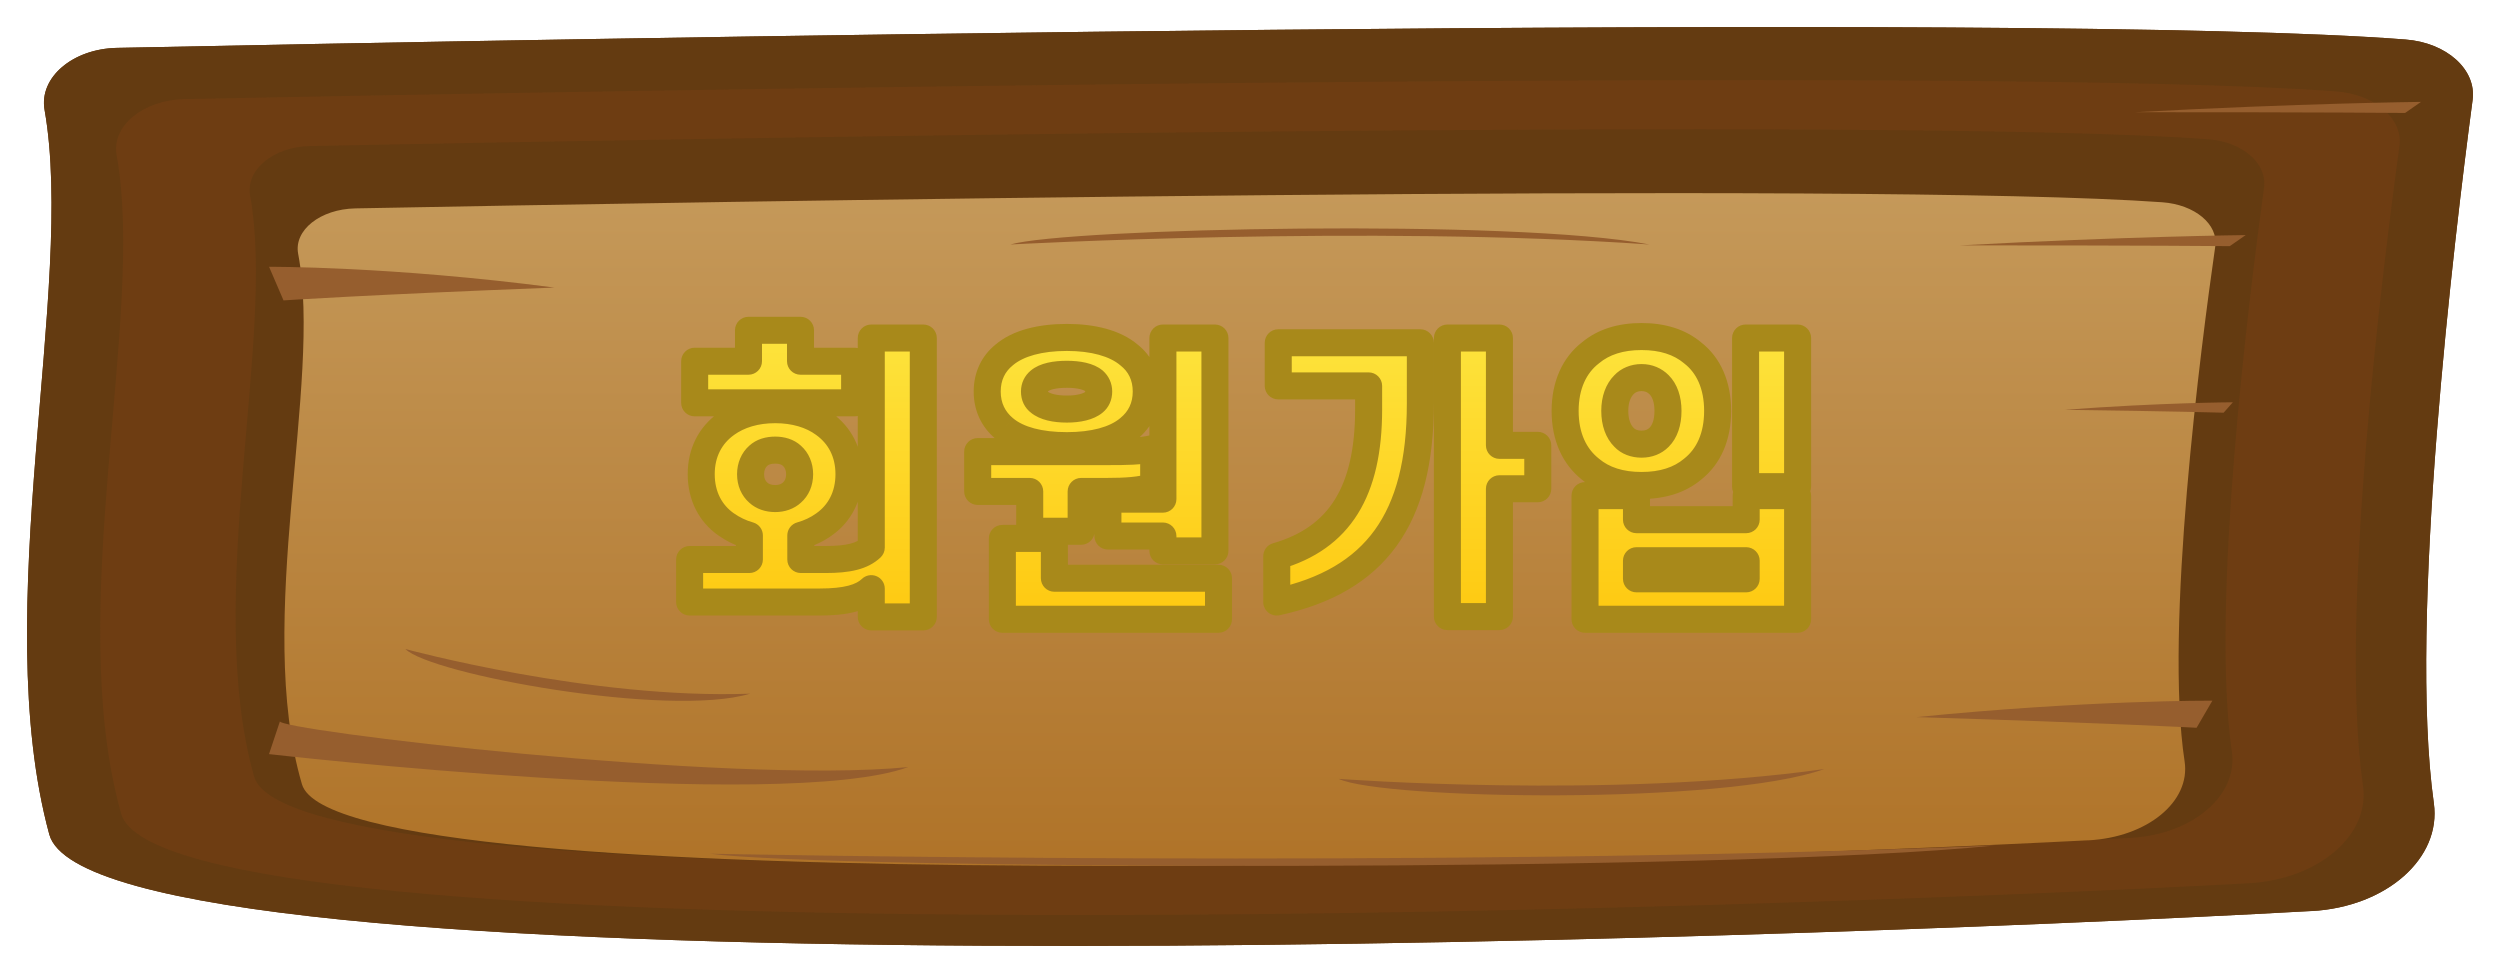 <svg width="185" height="72" viewBox="0 0 185 72" fill="none" xmlns="http://www.w3.org/2000/svg">
<g filter="url(#filter0_d_605_1051)">
<path d="M171.067 65.414C128.929 67.746 6.931 71.822 3.647 59.747C-0.877 43.115 5.608 19.225 3.299 6.137C2.874 3.742 5.374 1.609 8.658 1.543C38.376 0.931 150.714 -1.206 178.009 0.924C181.054 1.159 183.269 3.149 182.974 5.389C181.625 15.522 178.195 43.919 180.105 57.441C180.675 61.501 176.613 65.108 171.072 65.418L171.067 65.414Z" fill="#643B11"/>
<path d="M166.367 63.365C126.751 65.484 12.052 69.187 8.965 58.214C4.711 43.1 10.807 21.398 8.633 9.505C8.233 7.327 10.584 5.393 13.671 5.33C41.608 4.774 147.228 2.832 172.888 4.766C175.752 4.984 177.838 6.789 177.558 8.823C176.292 18.031 173.065 43.83 174.86 56.118C175.399 59.806 171.576 63.085 166.367 63.365Z" fill="#6E3D12"/>
<path d="M157.666 60.005C122.714 61.877 21.525 65.141 18.801 55.462C15.05 42.131 20.425 22.983 18.511 12.489C18.158 10.57 20.233 8.86 22.957 8.805C47.606 8.315 140.784 6.601 163.42 8.307C165.946 8.499 167.783 10.091 167.539 11.885C166.424 20.006 163.575 42.769 165.158 53.609C165.635 56.862 162.258 59.755 157.666 60.001V60.005Z" fill="#643B11"/>
<path d="M154.532 60.182C121.261 61.892 24.939 64.872 22.344 56.033C18.775 43.856 23.89 26.365 22.064 16.785C21.732 15.032 23.704 13.473 26.298 13.421C49.764 12.972 138.459 11.41 160.011 12.968C162.413 13.141 164.167 14.597 163.928 16.236C162.864 23.653 160.156 44.445 161.661 54.346C162.112 57.319 158.901 59.961 154.527 60.186L154.532 60.182Z" fill="url(#paint0_linear_605_1051)"/>
<path d="M20.721 51.361C20.114 51.977 53.977 56.078 67.217 54.762C57.852 58.148 19.906 53.804 19.906 53.804L20.721 51.361Z" fill="#965E2E"/>
<path d="M20.98 20.23C20.98 20.23 27.066 19.818 41.027 19.28C28.923 17.695 19.911 17.743 19.911 17.743L20.98 20.23Z" fill="#965E2E"/>
<path d="M164.997 16.215C164.997 16.215 158.938 16.155 145.013 16.159C157.179 15.496 166.18 15.396 166.18 15.396L165.002 16.215H164.997Z" fill="#965E2E"/>
<path d="M177.972 6.358C177.972 6.358 171.912 6.299 157.987 6.303C170.153 5.64 179.155 5.54 179.155 5.54L177.977 6.358H177.972Z" fill="#965E2E"/>
<path d="M164.545 28.539C164.545 28.539 160.976 28.436 152.773 28.325C159.928 27.791 165.23 27.769 165.23 27.769L164.55 28.539H164.545Z" fill="#965E2E"/>
<path d="M162.548 51.855C162.548 51.855 156.26 51.512 141.827 51.066C154.393 49.803 163.716 49.847 163.716 49.847L162.548 51.855Z" fill="#965E2E"/>
<path d="M74.766 16.093C74.766 16.093 101.111 14.634 122.066 16.093C112.084 14.166 78.947 14.881 74.766 16.093Z" fill="#965E2E"/>
<path d="M99.056 55.635C99.056 55.635 119.154 57.146 134.999 54.909C127.512 57.595 102.293 57.164 99.056 55.635Z" fill="#965E2E"/>
<path d="M52.534 61.173C52.534 61.173 105.52 62.293 147.617 60.565C127.575 62.621 60.949 62.33 52.534 61.173Z" fill="#965E2E"/>
<path d="M29.997 46.026C29.997 46.026 43.725 49.769 55.517 49.331C49.484 51.144 31.844 47.898 29.997 46.026Z" fill="#965E2E"/>
</g>
<g filter="url(#filter1_d_605_1051)">
<path d="M171.067 65.414C128.929 67.746 6.931 71.822 3.647 59.747C-0.877 43.115 5.608 19.225 3.299 6.137C2.874 3.742 5.374 1.609 8.658 1.543C38.376 0.931 150.714 -1.206 178.009 0.924C181.054 1.159 183.269 3.149 182.974 5.389C181.625 15.522 178.195 43.919 180.105 57.441C180.675 61.501 176.613 65.108 171.072 65.418L171.067 65.414Z" fill="#643B11"/>
<path d="M166.367 63.365C126.751 65.484 12.052 69.187 8.965 58.214C4.711 43.1 10.807 21.398 8.633 9.505C8.233 7.327 10.584 5.393 13.671 5.33C41.608 4.774 147.228 2.832 172.888 4.766C175.752 4.984 177.838 6.789 177.558 8.823C176.292 18.031 173.065 43.83 174.86 56.118C175.399 59.806 171.576 63.085 166.367 63.365Z" fill="#6E3D12"/>
<path d="M157.666 60.005C122.714 61.877 21.525 65.141 18.801 55.462C15.05 42.131 20.425 22.983 18.511 12.489C18.158 10.57 20.233 8.86 22.957 8.805C47.606 8.315 140.784 6.601 163.42 8.307C165.946 8.499 167.783 10.091 167.539 11.885C166.424 20.006 163.575 42.769 165.158 53.609C165.635 56.862 162.258 59.755 157.666 60.001V60.005Z" fill="#643B11"/>
<path d="M154.532 60.182C121.261 61.892 24.939 64.872 22.344 56.033C18.775 43.856 23.89 26.365 22.064 16.785C21.732 15.032 23.704 13.473 26.298 13.421C49.764 12.972 138.459 11.41 160.011 12.968C162.413 13.141 164.167 14.597 163.928 16.236C162.864 23.653 160.156 44.445 161.661 54.346C162.112 57.319 158.901 59.961 154.527 60.186L154.532 60.182Z" fill="url(#paint1_linear_605_1051)"/>
<path d="M20.721 51.361C20.114 51.977 53.977 56.078 67.217 54.762C57.852 58.148 19.906 53.804 19.906 53.804L20.721 51.361Z" fill="#965E2E"/>
<path d="M20.98 20.23C20.98 20.23 27.066 19.818 41.027 19.28C28.923 17.695 19.911 17.743 19.911 17.743L20.98 20.23Z" fill="#965E2E"/>
<path d="M164.997 16.215C164.997 16.215 158.938 16.155 145.013 16.159C157.179 15.496 166.18 15.396 166.18 15.396L165.002 16.215H164.997Z" fill="#965E2E"/>
<path d="M177.972 6.358C177.972 6.358 171.912 6.299 157.987 6.303C170.153 5.64 179.155 5.54 179.155 5.54L177.977 6.358H177.972Z" fill="#965E2E"/>
<path d="M164.545 28.539C164.545 28.539 160.976 28.436 152.773 28.325C159.928 27.791 165.23 27.769 165.23 27.769L164.55 28.539H164.545Z" fill="#965E2E"/>
<path d="M162.548 51.855C162.548 51.855 156.26 51.512 141.827 51.066C154.393 49.803 163.716 49.847 163.716 49.847L162.548 51.855Z" fill="#965E2E"/>
<path d="M74.766 16.093C74.766 16.093 101.111 14.634 122.066 16.093C112.084 14.166 78.947 14.881 74.766 16.093Z" fill="#965E2E"/>
<path d="M99.056 55.635C99.056 55.635 119.154 57.146 134.999 54.909C127.512 57.595 102.293 57.164 99.056 55.635Z" fill="#965E2E"/>
<path d="M52.534 61.173C52.534 61.173 105.52 62.293 147.617 60.565C127.575 62.621 60.949 62.33 52.534 61.173Z" fill="#965E2E"/>
<path d="M29.997 46.026C29.997 46.026 43.725 49.769 55.517 49.331C49.484 51.144 31.844 47.898 29.997 46.026Z" fill="#965E2E"/>
</g>
<path d="M55.388 26.73V24.442H59.238V26.73H63.242V29.81H51.406V26.73H55.388ZM55.542 35.09C55.542 35.684 55.762 36.146 56.114 36.454C56.422 36.74 56.862 36.894 57.368 36.894C57.852 36.894 58.292 36.74 58.6 36.454C58.952 36.146 59.172 35.684 59.172 35.09C59.172 34.518 58.952 34.034 58.6 33.726C58.292 33.44 57.852 33.308 57.368 33.308C56.862 33.308 56.422 33.44 56.114 33.726C55.762 34.034 55.542 34.518 55.542 35.09ZM51.89 35.09C51.89 33.484 52.572 32.208 53.738 31.372C54.684 30.69 55.916 30.316 57.368 30.316C58.798 30.316 60.052 30.69 60.976 31.372C62.142 32.208 62.824 33.484 62.824 35.09C62.824 36.696 62.142 37.994 60.976 38.808C60.492 39.16 59.898 39.446 59.26 39.622V41.404H61.086C62.78 41.404 63.792 41.162 64.474 40.524V25.014H68.324V45.65H64.474V43.56C63.77 44.242 62.582 44.55 60.646 44.55H51.032V41.404H55.454V39.622C54.816 39.446 54.244 39.16 53.738 38.808C52.572 37.994 51.89 36.696 51.89 35.09ZM81.303 28.974C81.303 28.644 81.171 28.38 80.951 28.182C80.555 27.852 79.829 27.698 78.949 27.698C78.047 27.698 77.321 27.852 76.925 28.182C76.683 28.38 76.551 28.644 76.551 28.974C76.551 29.326 76.683 29.59 76.925 29.766C77.321 30.096 78.047 30.272 78.949 30.272C79.829 30.272 80.555 30.096 80.951 29.766C81.171 29.59 81.303 29.326 81.303 28.974ZM73.053 28.974C73.053 27.83 73.515 26.906 74.307 26.268C75.341 25.388 76.991 24.97 78.949 24.97C80.863 24.97 82.513 25.388 83.547 26.268C84.361 26.906 84.823 27.83 84.823 28.974C84.823 30.118 84.361 31.042 83.547 31.702C82.513 32.582 80.863 32.978 78.949 32.978C76.991 32.978 75.341 32.582 74.307 31.702C73.515 31.042 73.053 30.118 73.053 28.974ZM89.905 25.014V40.766H86.055V39.666H81.985V36.938H86.055V25.014H89.905ZM76.199 36.366H72.349V33.418H82.029C83.283 33.418 84.405 33.418 85.373 33.176V35.992C84.427 36.3 83.261 36.366 81.919 36.366H80.005V39.314H76.199V36.366ZM90.169 42.79V45.826H74.175V39.842H78.025V42.79H90.169ZM101.278 30.294V28.556H94.59V25.366H105.106V29.854C105.106 38.39 101.806 42.966 94.48 44.55V41.162C99.144 39.82 101.278 36.344 101.278 30.294ZM107.108 25.014H110.958V32.956H113.796V36.168H110.958V45.628H107.108V25.014ZM123.431 30.404C123.431 29.546 123.189 28.886 122.771 28.468C122.441 28.138 122.001 27.94 121.473 27.94C120.945 27.94 120.483 28.138 120.175 28.468C119.757 28.886 119.493 29.546 119.493 30.404C119.493 31.284 119.757 31.944 120.175 32.362C120.483 32.692 120.945 32.868 121.473 32.868C122.001 32.868 122.441 32.692 122.771 32.362C123.189 31.944 123.431 31.284 123.431 30.404ZM115.819 30.404C115.819 28.49 116.523 27.016 117.689 26.114C118.657 25.3 119.933 24.904 121.473 24.904C123.013 24.904 124.289 25.3 125.257 26.114C126.423 27.016 127.105 28.49 127.105 30.404C127.105 32.34 126.423 33.792 125.257 34.716C124.289 35.53 123.013 35.926 121.473 35.926C119.933 35.926 118.657 35.53 117.689 34.716C116.523 33.792 115.819 32.34 115.819 30.404ZM133.023 25.014V36.014H129.173V25.014H133.023ZM121.099 38.456H129.217V36.674H133.023V45.826H117.293V36.674H121.099V38.456ZM129.217 42.834V41.492H121.099V42.834H129.217Z" fill="url(#paint2_linear_605_1051)"/>
<path d="M55.388 26.73V27.73C55.94 27.73 56.388 27.282 56.388 26.73H55.388ZM55.388 24.442V23.442C54.835 23.442 54.388 23.89 54.388 24.442H55.388ZM59.238 24.442H60.238C60.238 23.89 59.79 23.442 59.238 23.442V24.442ZM59.238 26.73H58.238C58.238 27.282 58.685 27.73 59.238 27.73V26.73ZM63.242 26.73H64.242C64.242 26.178 63.794 25.73 63.242 25.73V26.73ZM63.242 29.81V30.81C63.794 30.81 64.242 30.362 64.242 29.81H63.242ZM51.406 29.81H50.406C50.406 30.362 50.853 30.81 51.406 30.81V29.81ZM51.406 26.73V25.73C50.853 25.73 50.406 26.178 50.406 26.73H51.406ZM56.114 36.454L56.794 35.721C56.787 35.715 56.78 35.708 56.772 35.701L56.114 36.454ZM58.6 36.454L57.941 35.701C57.934 35.708 57.926 35.715 57.919 35.721L58.6 36.454ZM58.6 33.726L57.919 34.459C57.926 34.465 57.934 34.472 57.941 34.479L58.6 33.726ZM56.114 33.726L56.772 34.479C56.78 34.472 56.787 34.465 56.794 34.459L56.114 33.726ZM53.738 31.372L54.32 32.185L54.322 32.183L53.738 31.372ZM60.976 31.372L60.382 32.177L60.393 32.185L60.976 31.372ZM60.976 38.808L60.403 37.988C60.398 37.992 60.393 37.995 60.388 37.999L60.976 38.808ZM59.26 39.622L58.994 38.658C58.56 38.778 58.26 39.172 58.26 39.622H59.26ZM59.26 41.404H58.26C58.26 41.956 58.707 42.404 59.26 42.404V41.404ZM64.474 40.524L65.157 41.254C65.359 41.065 65.474 40.801 65.474 40.524H64.474ZM64.474 25.014V24.014C63.921 24.014 63.474 24.462 63.474 25.014H64.474ZM68.324 25.014H69.324C69.324 24.462 68.876 24.014 68.324 24.014V25.014ZM68.324 45.65V46.65C68.876 46.65 69.324 46.202 69.324 45.65H68.324ZM64.474 45.65H63.474C63.474 46.202 63.921 46.65 64.474 46.65V45.65ZM64.474 43.56H65.474C65.474 43.158 65.234 42.796 64.864 42.639C64.494 42.483 64.066 42.562 63.778 42.842L64.474 43.56ZM51.032 44.55H50.032C50.032 45.102 50.479 45.55 51.032 45.55V44.55ZM51.032 41.404V40.404C50.479 40.404 50.032 40.852 50.032 41.404H51.032ZM55.454 41.404V42.404C56.006 42.404 56.454 41.956 56.454 41.404H55.454ZM55.454 39.622H56.454C56.454 39.172 56.153 38.778 55.72 38.658L55.454 39.622ZM53.738 38.808L53.165 39.628L53.167 39.629L53.738 38.808ZM56.388 26.73V24.442H54.388V26.73H56.388ZM55.388 25.442H59.238V23.442H55.388V25.442ZM58.238 24.442V26.73H60.238V24.442H58.238ZM59.238 27.73H63.242V25.73H59.238V27.73ZM62.242 26.73V29.81H64.242V26.73H62.242ZM63.242 28.81H51.406V30.81H63.242V28.81ZM52.406 29.81V26.73H50.406V29.81H52.406ZM51.406 27.73H55.388V25.73H51.406V27.73ZM54.542 35.09C54.542 35.947 54.868 36.693 55.455 37.207L56.772 35.701C56.655 35.599 56.542 35.421 56.542 35.09H54.542ZM55.433 37.187C55.963 37.679 56.665 37.894 57.368 37.894V35.894C57.059 35.894 56.88 35.801 56.794 35.721L55.433 37.187ZM57.368 37.894C58.055 37.894 58.754 37.675 59.28 37.187L57.919 35.721C57.829 35.805 57.648 35.894 57.368 35.894V37.894ZM59.258 37.207C59.845 36.693 60.172 35.947 60.172 35.09H58.172C58.172 35.421 58.058 35.599 57.941 35.701L59.258 37.207ZM60.172 35.09C60.172 34.261 59.85 33.491 59.258 32.973L57.941 34.479C58.053 34.577 58.172 34.775 58.172 35.09H60.172ZM59.28 32.993C58.732 32.484 58.018 32.308 57.368 32.308V34.308C57.686 34.308 57.851 34.395 57.919 34.459L59.28 32.993ZM57.368 32.308C56.702 32.308 55.985 32.481 55.433 32.993L56.794 34.459C56.859 34.399 57.021 34.308 57.368 34.308V32.308ZM55.455 32.973C54.864 33.491 54.542 34.261 54.542 35.09H56.542C56.542 34.775 56.66 34.577 56.772 34.479L55.455 32.973ZM52.89 35.09C52.89 33.798 53.423 32.828 54.32 32.185L53.155 30.559C51.721 31.588 50.89 33.17 50.89 35.09H52.89ZM54.322 32.183C55.07 31.645 56.087 31.316 57.368 31.316V29.316C55.744 29.316 54.298 29.735 53.153 30.561L54.322 32.183ZM57.368 31.316C58.631 31.316 59.664 31.647 60.382 32.177L61.57 30.567C60.439 29.733 58.965 29.316 57.368 29.316V31.316ZM60.393 32.185C61.291 32.828 61.824 33.798 61.824 35.09H63.824C63.824 33.17 62.993 31.588 61.558 30.559L60.393 32.185ZM61.824 35.09C61.824 36.39 61.285 37.373 60.403 37.988L61.548 39.628C62.998 38.615 63.824 37.002 63.824 35.09H61.824ZM60.388 37.999C60.006 38.277 59.522 38.512 58.994 38.658L59.526 40.586C60.273 40.38 60.978 40.043 61.564 39.617L60.388 37.999ZM58.26 39.622V41.404H60.26V39.622H58.26ZM59.26 42.404H61.086V40.404H59.26V42.404ZM61.086 42.404C62.824 42.404 64.179 42.169 65.157 41.254L63.791 39.794C63.405 40.155 62.736 40.404 61.086 40.404V42.404ZM65.474 40.524V25.014H63.474V40.524H65.474ZM64.474 26.014H68.324V24.014H64.474V26.014ZM67.324 25.014V45.65H69.324V25.014H67.324ZM68.324 44.65H64.474V46.65H68.324V44.65ZM65.474 45.65V43.56H63.474V45.65H65.474ZM63.778 42.842C63.374 43.233 62.541 43.55 60.646 43.55V45.55C62.622 45.55 64.165 45.251 65.169 44.278L63.778 42.842ZM60.646 43.55H51.032V45.55H60.646V43.55ZM52.032 44.55V41.404H50.032V44.55H52.032ZM51.032 42.404H55.454V40.404H51.032V42.404ZM56.454 41.404V39.622H54.454V41.404H56.454ZM55.72 38.658C55.203 38.516 54.733 38.282 54.309 37.987L53.167 39.629C53.755 40.038 54.428 40.377 55.188 40.586L55.72 38.658ZM54.31 37.988C53.428 37.373 52.89 36.39 52.89 35.09H50.89C50.89 37.002 51.715 38.615 53.165 39.628L54.31 37.988ZM80.951 28.182L81.62 27.439C81.61 27.43 81.601 27.422 81.591 27.414L80.951 28.182ZM76.925 28.182L77.558 28.956L77.565 28.95L76.925 28.182ZM76.925 29.766L77.565 28.998C77.548 28.984 77.531 28.97 77.513 28.957L76.925 29.766ZM80.951 29.766L80.326 28.985C80.321 28.989 80.316 28.994 80.311 28.998L80.951 29.766ZM74.307 26.268L74.934 27.047C74.941 27.041 74.948 27.035 74.955 27.029L74.307 26.268ZM83.547 26.268L82.899 27.029C82.909 27.038 82.919 27.047 82.93 27.055L83.547 26.268ZM83.547 31.702L82.917 30.925C82.911 30.93 82.905 30.935 82.899 30.941L83.547 31.702ZM74.307 31.702L74.955 30.94L74.947 30.934L74.307 31.702ZM89.905 25.014H90.905C90.905 24.462 90.457 24.014 89.905 24.014V25.014ZM89.905 40.766V41.766C90.457 41.766 90.905 41.318 90.905 40.766H89.905ZM86.055 40.766H85.055C85.055 41.318 85.503 41.766 86.055 41.766V40.766ZM86.055 39.666H87.055C87.055 39.114 86.607 38.666 86.055 38.666V39.666ZM81.985 39.666H80.985C80.985 40.218 81.433 40.666 81.985 40.666V39.666ZM81.985 36.938V35.938C81.433 35.938 80.985 36.386 80.985 36.938H81.985ZM86.055 36.938V37.938C86.607 37.938 87.055 37.49 87.055 36.938H86.055ZM86.055 25.014V24.014C85.503 24.014 85.055 24.462 85.055 25.014H86.055ZM76.199 36.366H77.199C77.199 35.814 76.751 35.366 76.199 35.366V36.366ZM72.349 36.366H71.349C71.349 36.918 71.797 37.366 72.349 37.366V36.366ZM72.349 33.418V32.418C71.797 32.418 71.349 32.866 71.349 33.418H72.349ZM85.373 33.176H86.373C86.373 32.868 86.231 32.577 85.988 32.388C85.746 32.198 85.429 32.131 85.13 32.206L85.373 33.176ZM85.373 35.992L85.682 36.943C86.094 36.809 86.373 36.425 86.373 35.992H85.373ZM80.005 36.366V35.366C79.453 35.366 79.005 35.814 79.005 36.366H80.005ZM80.005 39.314V40.314C80.557 40.314 81.005 39.866 81.005 39.314H80.005ZM76.199 39.314H75.199C75.199 39.866 75.647 40.314 76.199 40.314V39.314ZM90.169 42.79H91.169C91.169 42.238 90.721 41.79 90.169 41.79V42.79ZM90.169 45.826V46.826C90.721 46.826 91.169 46.378 91.169 45.826H90.169ZM74.175 45.826H73.175C73.175 46.378 73.623 46.826 74.175 46.826V45.826ZM74.175 39.842V38.842C73.623 38.842 73.175 39.29 73.175 39.842H74.175ZM78.025 39.842H79.025C79.025 39.29 78.577 38.842 78.025 38.842V39.842ZM78.025 42.79H77.025C77.025 43.342 77.473 43.79 78.025 43.79V42.79ZM82.303 28.974C82.303 28.345 82.039 27.816 81.62 27.439L80.282 28.925C80.292 28.934 80.297 28.94 80.299 28.943C80.301 28.945 80.301 28.946 80.3 28.945C80.3 28.944 80.3 28.944 80.301 28.947C80.301 28.95 80.303 28.959 80.303 28.974H82.303ZM81.591 27.414C80.908 26.845 79.869 26.698 78.949 26.698V28.698C79.788 28.698 80.201 28.859 80.311 28.95L81.591 27.414ZM78.949 26.698C78.01 26.698 76.969 26.844 76.285 27.414L77.565 28.95C77.673 28.86 78.084 28.698 78.949 28.698V26.698ZM76.292 27.408C75.822 27.792 75.551 28.338 75.551 28.974H77.551C77.551 28.958 77.552 28.952 77.552 28.951C77.552 28.951 77.552 28.952 77.552 28.954C77.551 28.956 77.55 28.958 77.549 28.961C77.548 28.963 77.547 28.965 77.546 28.967C77.544 28.968 77.544 28.969 77.544 28.969C77.544 28.969 77.545 28.968 77.547 28.966C77.549 28.964 77.553 28.96 77.558 28.956L76.292 27.408ZM75.551 28.974C75.551 29.609 75.807 30.19 76.337 30.575L77.513 28.957C77.514 28.958 77.52 28.963 77.529 28.973C77.537 28.983 77.544 28.994 77.549 29.004C77.554 29.014 77.555 29.019 77.554 29.016C77.553 29.013 77.551 29 77.551 28.974H75.551ZM76.285 30.534C76.957 31.095 77.982 31.272 78.949 31.272V29.272C78.112 29.272 77.684 29.097 77.565 28.998L76.285 30.534ZM78.949 31.272C79.897 31.272 80.92 31.094 81.591 30.534L80.311 28.998C80.19 29.098 79.76 29.272 78.949 29.272V31.272ZM81.576 30.547C82.053 30.165 82.303 29.602 82.303 28.974H80.303C80.303 28.999 80.3 29.014 80.299 29.02C80.298 29.026 80.298 29.025 80.3 29.019C80.303 29.014 80.307 29.006 80.313 28.999C80.319 28.992 80.324 28.987 80.326 28.985L81.576 30.547ZM74.053 28.974C74.053 28.125 74.383 27.491 74.934 27.047L73.68 25.489C72.646 26.322 72.053 27.535 72.053 28.974H74.053ZM74.955 27.029C75.726 26.373 77.091 25.97 78.949 25.97V23.97C76.89 23.97 74.956 24.402 73.659 25.506L74.955 27.029ZM78.949 25.97C80.759 25.97 82.126 26.372 82.899 27.029L84.195 25.506C82.899 24.404 80.967 23.97 78.949 23.97V25.97ZM82.93 27.055C83.495 27.498 83.823 28.128 83.823 28.974H85.823C85.823 27.532 85.227 26.314 84.164 25.481L82.93 27.055ZM83.823 28.974C83.823 29.817 83.496 30.456 82.917 30.925L84.177 32.479C85.225 31.628 85.823 30.419 85.823 28.974H83.823ZM82.899 30.941C82.132 31.593 80.771 31.978 78.949 31.978V33.978C80.955 33.978 82.894 33.571 84.195 32.464L82.899 30.941ZM78.949 31.978C77.08 31.978 75.721 31.592 74.955 30.941L73.659 32.464C74.961 33.572 76.902 33.978 78.949 33.978V31.978ZM74.947 30.934C74.382 30.463 74.053 29.819 74.053 28.974H72.053C72.053 30.417 72.648 31.621 73.667 32.47L74.947 30.934ZM88.905 25.014V40.766H90.905V25.014H88.905ZM89.905 39.766H86.055V41.766H89.905V39.766ZM87.055 40.766V39.666H85.055V40.766H87.055ZM86.055 38.666H81.985V40.666H86.055V38.666ZM82.985 39.666V36.938H80.985V39.666H82.985ZM81.985 37.938H86.055V35.938H81.985V37.938ZM87.055 36.938V25.014H85.055V36.938H87.055ZM86.055 26.014H89.905V24.014H86.055V26.014ZM76.199 35.366H72.349V37.366H76.199V35.366ZM73.349 36.366V33.418H71.349V36.366H73.349ZM72.349 34.418H82.029V32.418H72.349V34.418ZM82.029 34.418C83.247 34.418 84.504 34.424 85.615 34.146L85.13 32.206C84.306 32.412 83.318 32.418 82.029 32.418V34.418ZM84.373 33.176V35.992H86.373V33.176H84.373ZM85.063 35.041C84.282 35.296 83.257 35.366 81.919 35.366V37.366C83.265 37.366 84.572 37.304 85.682 36.943L85.063 35.041ZM81.919 35.366H80.005V37.366H81.919V35.366ZM79.005 36.366V39.314H81.005V36.366H79.005ZM80.005 38.314H76.199V40.314H80.005V38.314ZM77.199 39.314V36.366H75.199V39.314H77.199ZM89.169 42.79V45.826H91.169V42.79H89.169ZM90.169 44.826H74.175V46.826H90.169V44.826ZM75.175 45.826V39.842H73.175V45.826H75.175ZM74.175 40.842H78.025V38.842H74.175V40.842ZM77.025 39.842V42.79H79.025V39.842H77.025ZM78.025 43.79H90.169V41.79H78.025V43.79ZM101.278 28.556H102.278C102.278 28.004 101.83 27.556 101.278 27.556V28.556ZM94.59 28.556H93.59C93.59 29.108 94.038 29.556 94.59 29.556V28.556ZM94.59 25.366V24.366C94.038 24.366 93.59 24.814 93.59 25.366H94.59ZM105.106 25.366H106.106C106.106 24.814 105.658 24.366 105.106 24.366V25.366ZM94.48 44.55H93.48C93.48 44.852 93.617 45.138 93.852 45.328C94.087 45.518 94.396 45.591 94.691 45.527L94.48 44.55ZM94.48 41.162L94.204 40.201C93.775 40.324 93.48 40.716 93.48 41.162H94.48ZM107.108 25.014V24.014C106.556 24.014 106.108 24.462 106.108 25.014H107.108ZM110.958 25.014H111.958C111.958 24.462 111.51 24.014 110.958 24.014V25.014ZM110.958 32.956H109.958C109.958 33.508 110.406 33.956 110.958 33.956V32.956ZM113.796 32.956H114.796C114.796 32.404 114.348 31.956 113.796 31.956V32.956ZM113.796 36.168V37.168C114.348 37.168 114.796 36.72 114.796 36.168H113.796ZM110.958 36.168V35.168C110.406 35.168 109.958 35.616 109.958 36.168H110.958ZM110.958 45.628V46.628C111.51 46.628 111.958 46.18 111.958 45.628H110.958ZM107.108 45.628H106.108C106.108 46.18 106.556 46.628 107.108 46.628V45.628ZM102.278 30.294V28.556H100.278V30.294H102.278ZM101.278 27.556H94.59V29.556H101.278V27.556ZM95.59 28.556V25.366H93.59V28.556H95.59ZM94.59 26.366H105.106V24.366H94.59V26.366ZM104.106 25.366V29.854H106.106V25.366H104.106ZM104.106 29.854C104.106 34.007 103.301 37.048 101.73 39.223C100.172 41.379 97.763 42.817 94.269 43.573L94.691 45.527C98.523 44.699 101.427 43.057 103.351 40.395C105.261 37.752 106.106 34.237 106.106 29.854H104.106ZM95.48 44.55V41.162H93.48V44.55H95.48ZM94.757 42.123C97.286 41.395 99.209 40.058 100.477 38.022C101.728 36.013 102.278 33.423 102.278 30.294H100.278C100.278 33.215 99.761 35.388 98.779 36.965C97.814 38.515 96.338 39.587 94.204 40.201L94.757 42.123ZM107.108 26.014H110.958V24.014H107.108V26.014ZM109.958 25.014V32.956H111.958V25.014H109.958ZM110.958 33.956H113.796V31.956H110.958V33.956ZM112.796 32.956V36.168H114.796V32.956H112.796ZM113.796 35.168H110.958V37.168H113.796V35.168ZM109.958 36.168V45.628H111.958V36.168H109.958ZM110.958 44.628H107.108V46.628H110.958V44.628ZM108.108 45.628V25.014H106.108V45.628H108.108ZM122.771 28.468L122.064 29.175L122.771 28.468ZM120.175 28.468L120.882 29.175C120.89 29.167 120.898 29.159 120.906 29.15L120.175 28.468ZM120.175 32.362L120.906 31.68C120.898 31.671 120.89 31.663 120.882 31.655L120.175 32.362ZM122.771 32.362L122.064 31.655L122.064 31.655L122.771 32.362ZM117.689 26.114L118.301 26.905C118.312 26.897 118.322 26.888 118.333 26.879L117.689 26.114ZM125.257 26.114L124.614 26.879C124.624 26.888 124.635 26.897 124.645 26.905L125.257 26.114ZM125.257 34.716L124.636 33.932C124.628 33.938 124.621 33.944 124.614 33.951L125.257 34.716ZM117.689 34.716L118.333 33.951C118.325 33.944 118.318 33.938 118.31 33.932L117.689 34.716ZM133.023 25.014H134.023C134.023 24.462 133.575 24.014 133.023 24.014V25.014ZM133.023 36.014V37.014C133.575 37.014 134.023 36.566 134.023 36.014H133.023ZM129.173 36.014H128.173C128.173 36.566 128.621 37.014 129.173 37.014V36.014ZM129.173 25.014V24.014C128.621 24.014 128.173 24.462 128.173 25.014H129.173ZM121.099 38.456H120.099C120.099 39.008 120.547 39.456 121.099 39.456V38.456ZM129.217 38.456V39.456C129.769 39.456 130.217 39.008 130.217 38.456H129.217ZM129.217 36.674V35.674C128.665 35.674 128.217 36.122 128.217 36.674H129.217ZM133.023 36.674H134.023C134.023 36.122 133.575 35.674 133.023 35.674V36.674ZM133.023 45.826V46.826C133.575 46.826 134.023 46.378 134.023 45.826H133.023ZM117.293 45.826H116.293C116.293 46.378 116.741 46.826 117.293 46.826V45.826ZM117.293 36.674V35.674C116.741 35.674 116.293 36.122 116.293 36.674H117.293ZM121.099 36.674H122.099C122.099 36.122 121.651 35.674 121.099 35.674V36.674ZM129.217 42.834V43.834C129.769 43.834 130.217 43.386 130.217 42.834H129.217ZM129.217 41.492H130.217C130.217 40.94 129.769 40.492 129.217 40.492V41.492ZM121.099 41.492V40.492C120.547 40.492 120.099 40.94 120.099 41.492H121.099ZM121.099 42.834H120.099C120.099 43.386 120.547 43.834 121.099 43.834V42.834ZM124.431 30.404C124.431 29.371 124.139 28.422 123.478 27.761L122.064 29.175C122.239 29.35 122.431 29.721 122.431 30.404H124.431ZM123.478 27.761C122.964 27.246 122.271 26.94 121.473 26.94V28.94C121.732 28.94 121.919 29.03 122.064 29.175L123.478 27.761ZM121.473 26.94C120.696 26.94 119.959 27.234 119.444 27.786L120.906 29.15C121.007 29.042 121.195 28.94 121.473 28.94V26.94ZM119.468 27.761C118.821 28.408 118.493 29.346 118.493 30.404H120.493C120.493 29.746 120.694 29.364 120.882 29.175L119.468 27.761ZM118.493 30.404C118.493 31.479 118.818 32.419 119.468 33.069L120.882 31.655C120.696 31.469 120.493 31.089 120.493 30.404H118.493ZM119.444 33.044C119.979 33.618 120.729 33.868 121.473 33.868V31.868C121.161 31.868 120.987 31.766 120.906 31.68L119.444 33.044ZM121.473 33.868C122.239 33.868 122.942 33.605 123.478 33.069L122.064 31.655C121.94 31.779 121.764 31.868 121.473 31.868V33.868ZM123.478 33.069C124.141 32.406 124.431 31.455 124.431 30.404H122.431C122.431 31.113 122.237 31.482 122.064 31.655L123.478 33.069ZM116.819 30.404C116.819 28.744 117.421 27.586 118.301 26.905L117.077 25.323C115.626 26.446 114.819 28.236 114.819 30.404H116.819ZM118.333 26.879C119.077 26.253 120.105 25.904 121.473 25.904V23.904C119.761 23.904 118.237 24.347 117.046 25.349L118.333 26.879ZM121.473 25.904C122.841 25.904 123.869 26.253 124.614 26.879L125.901 25.349C124.709 24.347 123.185 23.904 121.473 23.904V25.904ZM124.645 26.905C125.519 27.581 126.105 28.734 126.105 30.404H128.105C128.105 28.246 127.328 26.451 125.869 25.323L124.645 26.905ZM126.105 30.404C126.105 32.091 125.522 33.23 124.636 33.932L125.878 35.5C127.325 34.354 128.105 32.589 128.105 30.404H126.105ZM124.614 33.951C123.869 34.577 122.841 34.926 121.473 34.926V36.926C123.185 36.926 124.709 36.483 125.901 35.481L124.614 33.951ZM121.473 34.926C120.105 34.926 119.077 34.577 118.333 33.951L117.046 35.481C118.237 36.483 119.761 36.926 121.473 36.926V34.926ZM118.31 33.932C117.418 33.225 116.819 32.081 116.819 30.404H114.819C114.819 32.599 115.629 34.359 117.068 35.5L118.31 33.932ZM132.023 25.014V36.014H134.023V25.014H132.023ZM133.023 35.014H129.173V37.014H133.023V35.014ZM130.173 36.014V25.014H128.173V36.014H130.173ZM129.173 26.014H133.023V24.014H129.173V26.014ZM121.099 39.456H129.217V37.456H121.099V39.456ZM130.217 38.456V36.674H128.217V38.456H130.217ZM129.217 37.674H133.023V35.674H129.217V37.674ZM132.023 36.674V45.826H134.023V36.674H132.023ZM133.023 44.826H117.293V46.826H133.023V44.826ZM118.293 45.826V36.674H116.293V45.826H118.293ZM117.293 37.674H121.099V35.674H117.293V37.674ZM120.099 36.674V38.456H122.099V36.674H120.099ZM130.217 42.834V41.492H128.217V42.834H130.217ZM129.217 40.492H121.099V42.492H129.217V40.492ZM120.099 41.492V42.834H122.099V41.492H120.099ZM121.099 43.834H129.217V41.834H121.099V43.834Z" fill="#A8891A"/>
<defs>
<filter id="filter0_d_605_1051" x="0" y="0" width="185" height="72" filterUnits="userSpaceOnUse" color-interpolation-filters="sRGB">
<feFlood flood-opacity="0" result="BackgroundImageFix"/>
<feColorMatrix in="SourceAlpha" type="matrix" values="0 0 0 0 0 0 0 0 0 0 0 0 0 0 0 0 0 0 127 0" result="hardAlpha"/>
<feOffset dy="2"/>
<feGaussianBlur stdDeviation="1"/>
<feComposite in2="hardAlpha" operator="out"/>
<feColorMatrix type="matrix" values="0 0 0 0 0 0 0 0 0 0 0 0 0 0 0 0 0 0 0.25 0"/>
<feBlend mode="normal" in2="BackgroundImageFix" result="effect1_dropShadow_605_1051"/>
<feBlend mode="normal" in="SourceGraphic" in2="effect1_dropShadow_605_1051" result="shape"/>
</filter>
<filter id="filter1_d_605_1051" x="0" y="0" width="185" height="72" filterUnits="userSpaceOnUse" color-interpolation-filters="sRGB">
<feFlood flood-opacity="0" result="BackgroundImageFix"/>
<feColorMatrix in="SourceAlpha" type="matrix" values="0 0 0 0 0 0 0 0 0 0 0 0 0 0 0 0 0 0 127 0" result="hardAlpha"/>
<feOffset dy="2"/>
<feGaussianBlur stdDeviation="1"/>
<feComposite in2="hardAlpha" operator="out"/>
<feColorMatrix type="matrix" values="0 0 0 0 0 0 0 0 0 0 0 0 0 0 0 0 0 0 0.25 0"/>
<feBlend mode="normal" in2="BackgroundImageFix" result="effect1_dropShadow_605_1051"/>
<feBlend mode="normal" in="SourceGraphic" in2="effect1_dropShadow_605_1051" result="shape"/>
</filter>
<linearGradient id="paint0_linear_605_1051" x1="92.498" y1="-87.428" x2="92.498" y2="87.348" gradientUnits="userSpaceOnUse">
<stop stop-color="#EFE4BC"/>
<stop offset="1" stop-color="#A5600F"/>
</linearGradient>
<linearGradient id="paint1_linear_605_1051" x1="92.498" y1="-87.428" x2="92.498" y2="87.348" gradientUnits="userSpaceOnUse">
<stop stop-color="#EFE4BC"/>
<stop offset="1" stop-color="#A5600F"/>
</linearGradient>
<linearGradient id="paint2_linear_605_1051" x1="93" y1="5.5" x2="93" y2="54" gradientUnits="userSpaceOnUse">
<stop stop-color="#FCFB64"/>
<stop offset="1" stop-color="#FFBF00"/>
</linearGradient>
</defs>
</svg>
